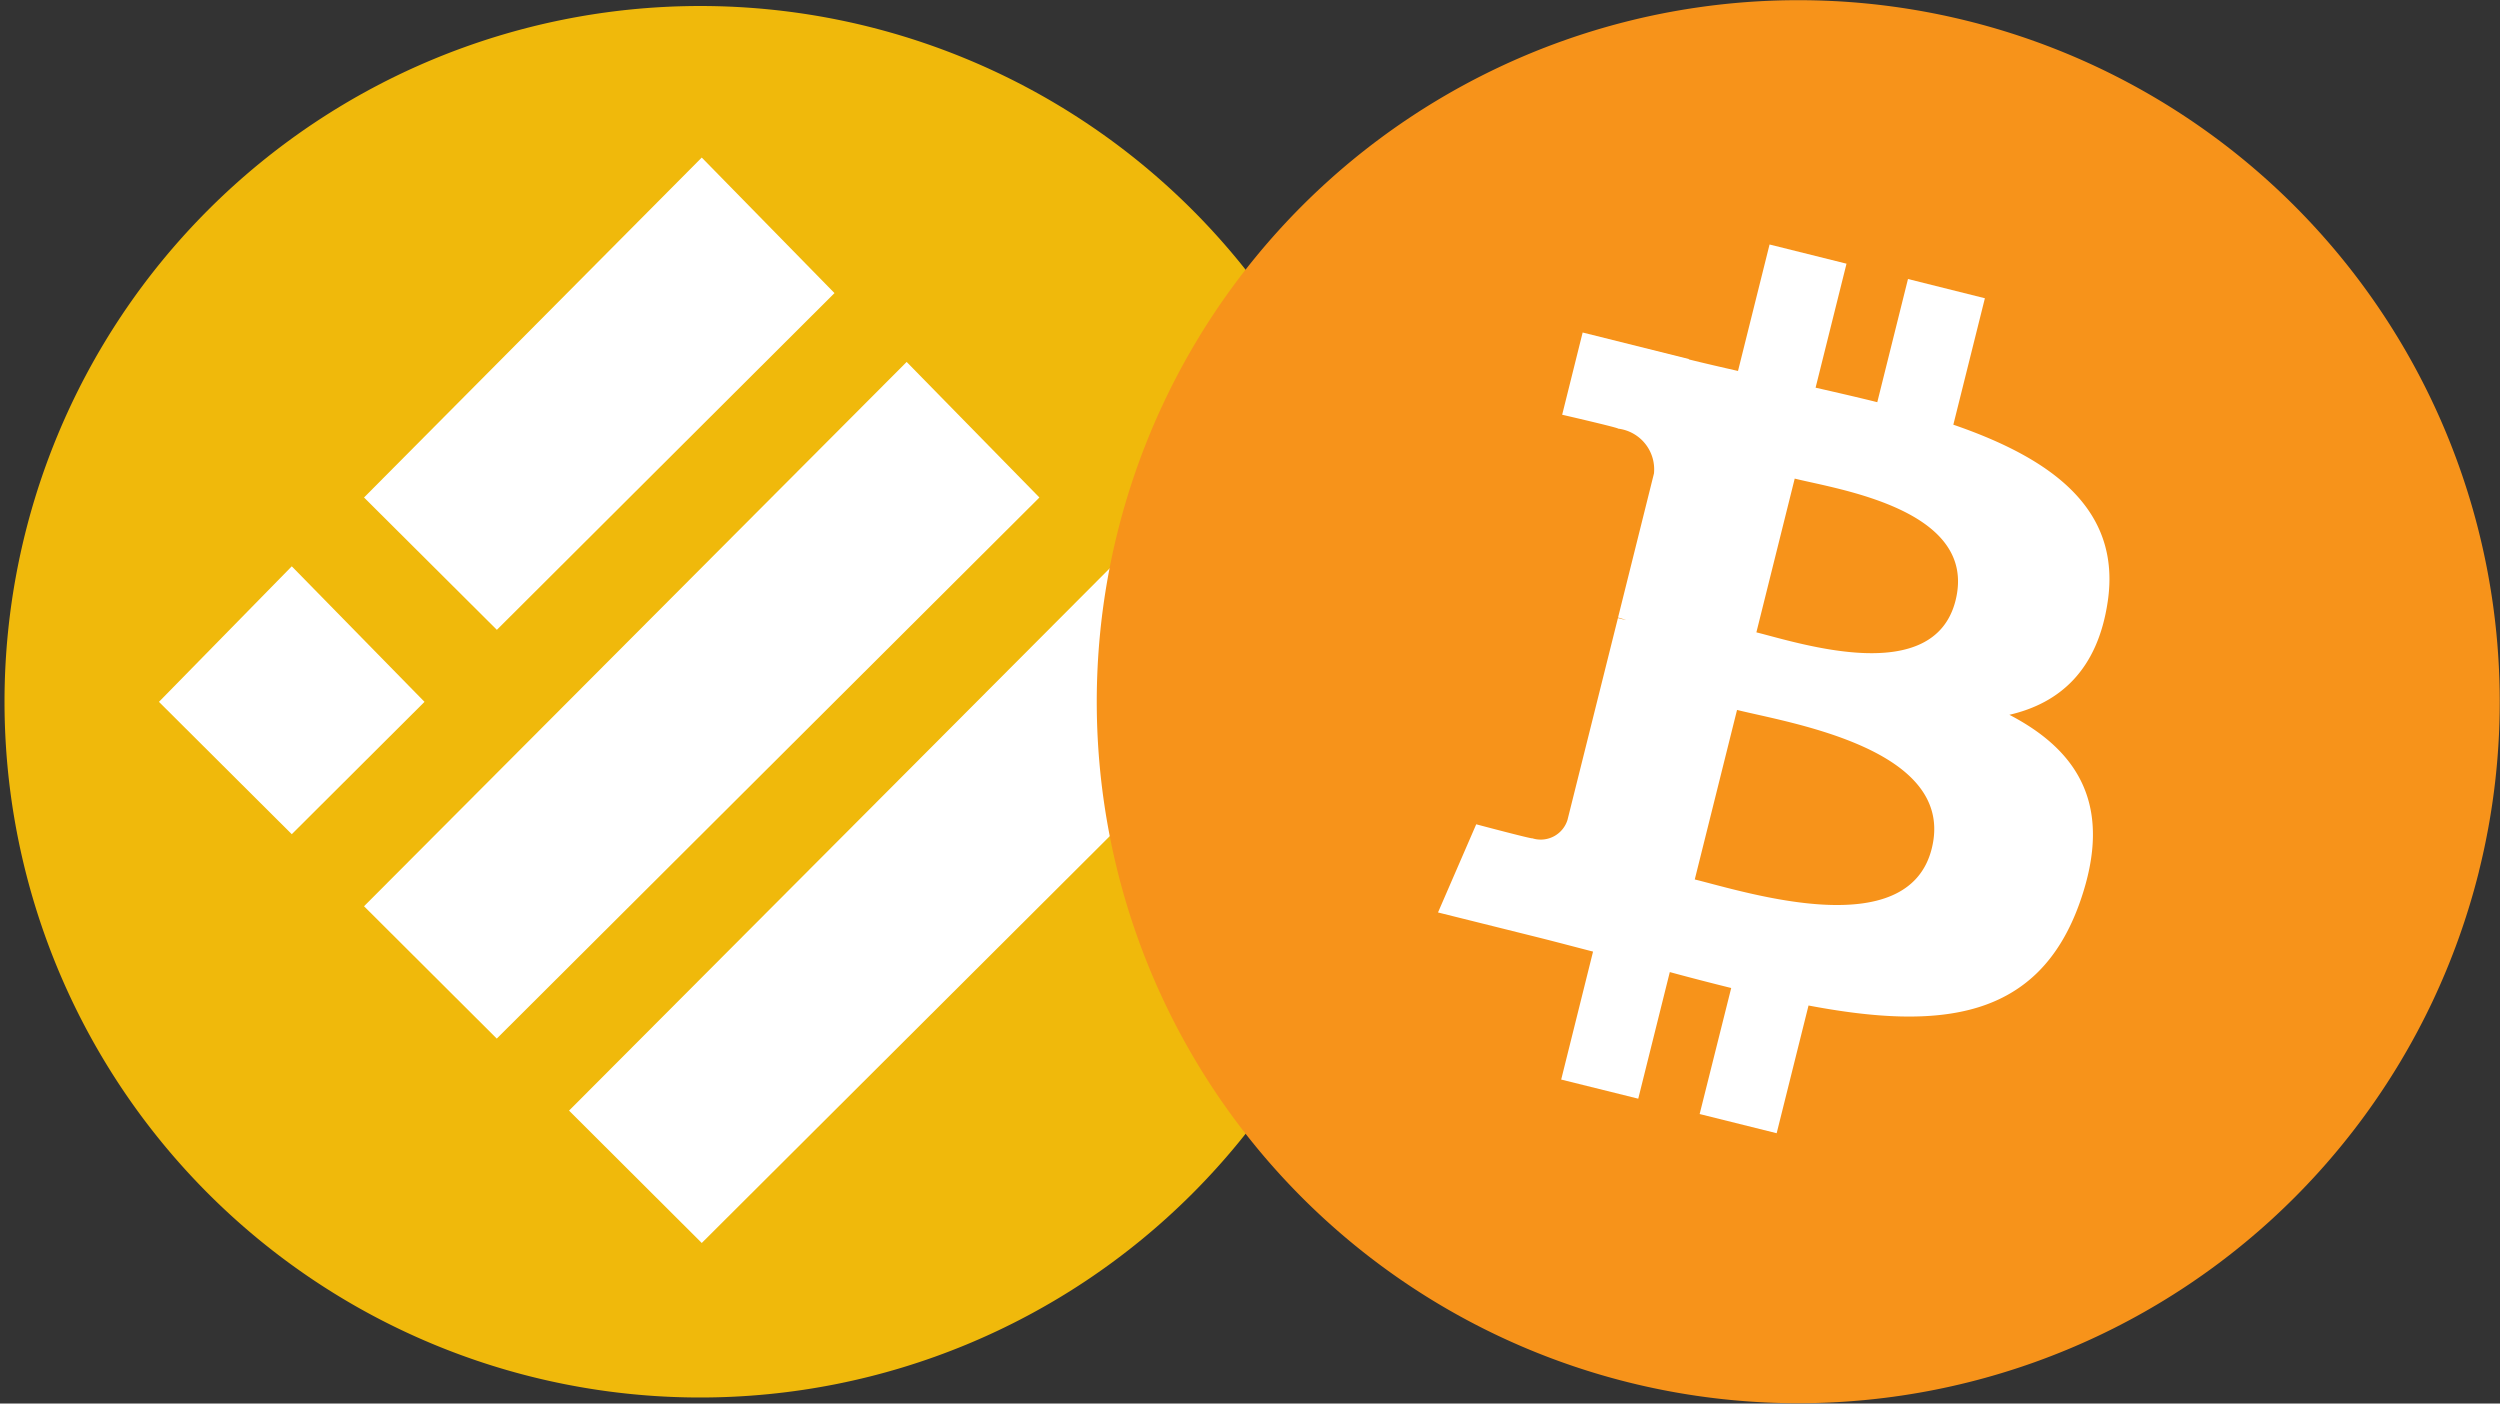 <svg xmlns="http://www.w3.org/2000/svg" xmlns:xlink="http://www.w3.org/1999/xlink" width="114" height="64" viewBox="0 0 114 64">
  <rect x="0" y="0" width="114" height="64" fill="#333333" stroke="none"/>
  <defs>
    <style>
      .cls-1, .cls-6 {
        fill: #fff;
      }

      .cls-2 {
        clip-path: url(#clip-path);
      }

      .cls-3 {
        clip-path: url(#clip-path-2);
      }

      .cls-4 {
        fill: #f0b90b;
        fill-rule: evenodd;
      }

      .cls-5 {
        clip-path: url(#clip-path-3);
      }

      .cls-6 {
        stroke: #f0b90b;
        stroke-width: 0.148px;
      }

      .cls-7 {
        clip-path: url(#clip-path-6);
      }

      .cls-8 {
        fill: #f7931a;
      }
    </style>
    <clipPath id="clip-path">
      <circle id="Ellipse_5451" data-name="Ellipse 5451" class="cls-1" cx="32" cy="32" r="32" transform="translate(-21640 -19772)"/>
    </clipPath>
    <clipPath id="clip-path-2">
      <rect id="Rectangle_7551" data-name="Rectangle 7551" width="63.863" height="64" transform="translate(275.145 144.684)"/>
    </clipPath>
    <clipPath id="clip-path-3">
      <rect id="Rectangle_7550" data-name="Rectangle 7550" width="50.051" height="50.051" transform="translate(281.983 151.521)"/>
    </clipPath>
    <clipPath id="clip-path-6">
      <circle id="Ellipse_5589" data-name="Ellipse 5589" class="cls-1" cx="32" cy="32" r="32" transform="translate(-21817 -21537)"/>
    </clipPath>
  </defs>
  <g id="Group_20092" data-name="Group 20092" transform="translate(21816 19594)">
    <g id="Mask_Group_732" data-name="Mask Group 732" class="cls-2" transform="translate(-176 178)">
      <g id="BUSD_1_" data-name="BUSD (1)" class="cls-3" transform="translate(-21915.076 -19916.684)">
        <path id="Path_40541" data-name="Path 40541" class="cls-4" d="M275.282,176.684a31.726,31.726,0,1,1,31.727,31.726A31.726,31.726,0,0,1,275.282,176.684Z"/>
        <g id="Group_20041" data-name="Group 20041" class="cls-5">
          <g id="Group_20040" data-name="Group 20040" class="cls-5">
            <g id="Group_20039" data-name="Group 20039" class="cls-5">
              <path id="Path_40542" data-name="Path 40542" class="cls-6" d="M24.956.105l6.157,6.287-15.5,15.459L9.451,15.712Z" transform="translate(282.12 151.658)"/>
              <path id="Path_40543" data-name="Path 40543" class="cls-6" d="M34.3,9.425l6.157,6.287L15.609,40.49,9.451,34.351Z" transform="translate(282.12 151.658)"/>
              <path id="Path_40544" data-name="Path 40544" class="cls-6" d="M6.261,18.744l6.157,6.287L6.261,31.17.1,25.031Z" transform="translate(282.12 151.658)"/>
              <path id="Path_40545" data-name="Path 40545" class="cls-6" d="M43.651,18.744l6.157,6.287L24.956,49.81,18.8,43.67Z" transform="translate(282.12 151.658)"/>
            </g>
          </g>
        </g>
      </g>
    </g>
    <g id="Mask_Group_774" data-name="Mask Group 774" class="cls-7" transform="translate(51 1943)">
      <g id="Layer_x0020_1" transform="translate(-21816.996 -21537)">
        <g id="_1421344023328">
          <path id="Path_40652" data-name="Path 40652" class="cls-8" d="M63.035,39.741A31.989,31.989,0,1,1,39.733.958a31.991,31.991,0,0,1,23.3,38.783h0Z"/>
          <path id="Path_40653" data-name="Path 40653" class="cls-1" d="M46.107,27.441c.637-4.259-2.605-6.548-7.039-8.075L40.507,13.6,37,12.723l-1.4,5.617c-.923-.23-1.871-.447-2.813-.662l1.41-5.654-3.509-.875-1.439,5.767c-.764-.174-1.514-.346-2.242-.527l0-.018-4.842-1.209-.934,3.75s2.605.6,2.55.634a1.869,1.869,0,0,1,1.636,2.042l-1.638,6.572a2.853,2.853,0,0,1,.365.117c-.117-.029-.242-.061-.371-.092l-2.3,9.206a1.278,1.278,0,0,1-1.609.834c.035.051-2.552-.637-2.552-.637l-1.743,4.02,4.57,1.139c.85.213,1.683.436,2.5.646l-1.453,5.835L24.7,50.1l1.439-5.773c.958.26,1.888.5,2.8.726L27.5,50.8l3.512.875,1.453-5.824c5.988,1.133,10.49.676,12.385-4.74,1.527-4.36-.076-6.876-3.226-8.516,2.294-.529,4.023-2.038,4.483-5.156h0Zm-8.023,11.25c-1.085,4.36-8.427,2-10.807,1.412l1.928-7.73c2.38.594,10.013,1.77,8.879,6.318ZM39.17,27.378c-.99,3.966-7.1,1.951-9.083,1.457l1.748-7.011c1.982.494,8.366,1.416,7.335,5.553Z"/>
        </g>
      </g>
    </g>
  </g>
</svg>
